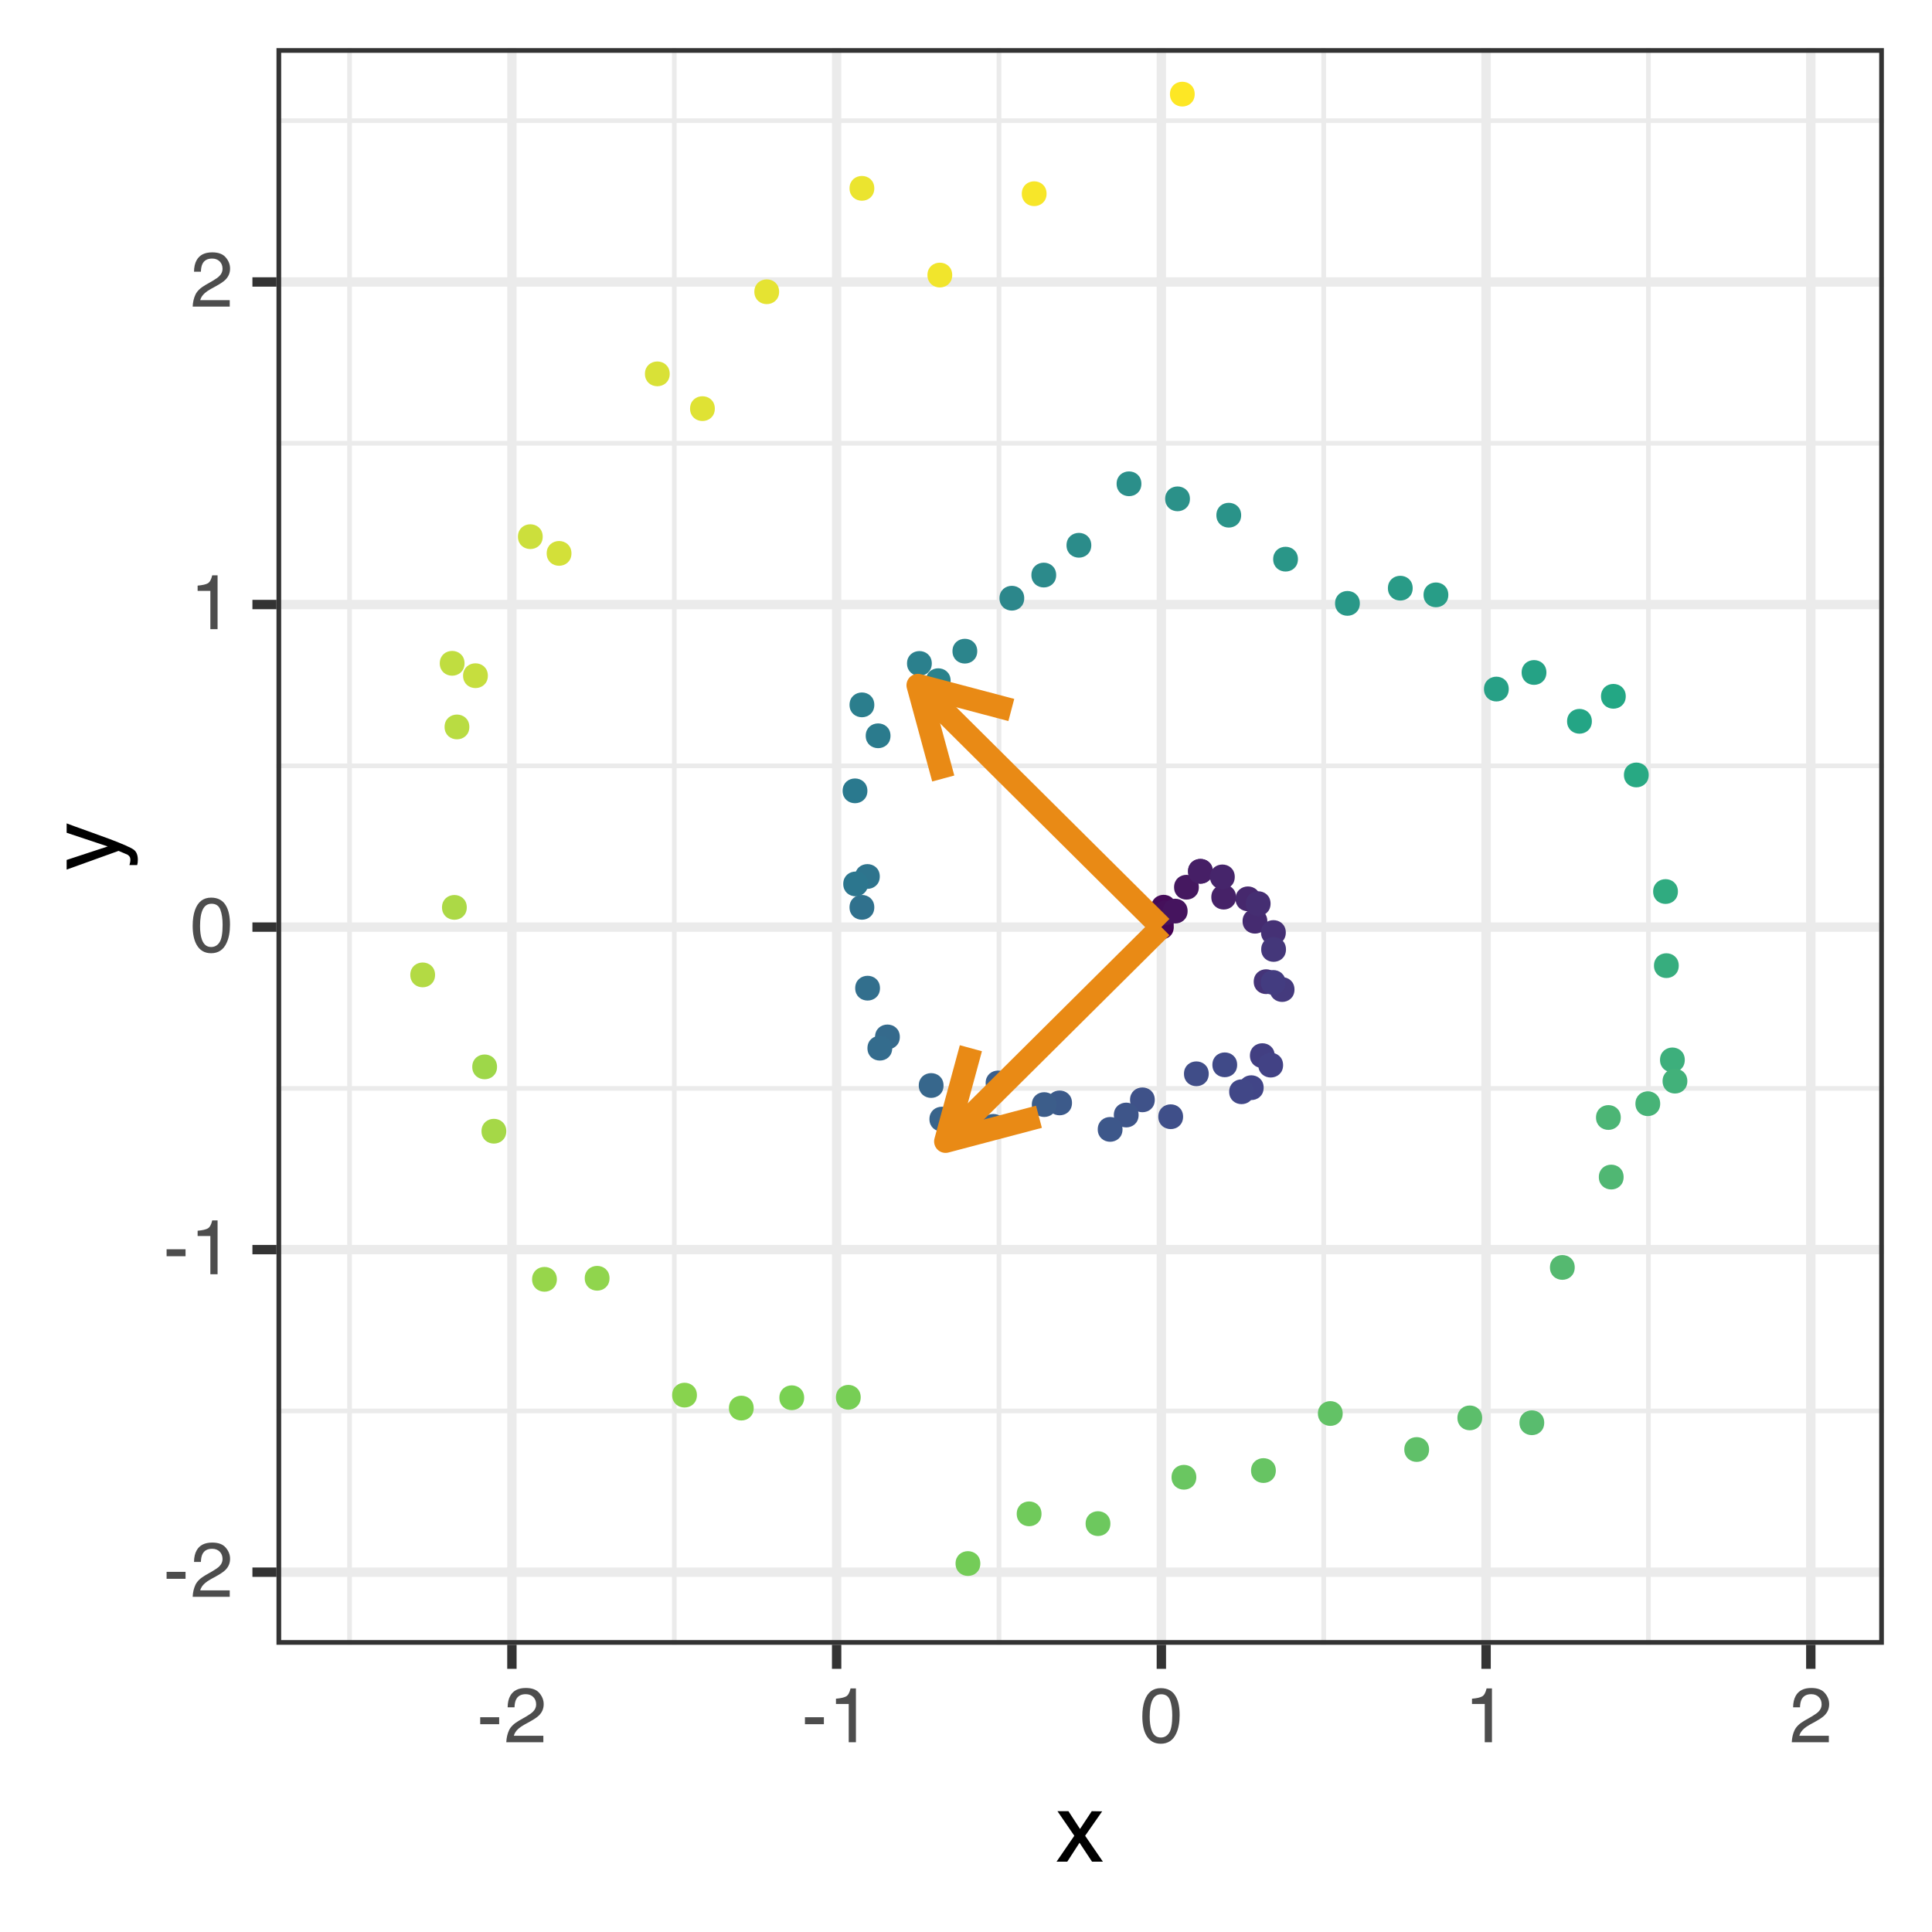 <?xml version="1.0" encoding="UTF-8"?>
<svg xmlns="http://www.w3.org/2000/svg" xmlns:xlink="http://www.w3.org/1999/xlink" width="360" height="360" viewBox="0 0 360 360">
<defs>
<g>
<g id="glyph-0-0">
<path d="M 0.469 0 L 0.469 -10.328 L 8.672 -10.328 L 8.672 0 Z M 7.375 -1.297 L 7.375 -9.047 L 1.766 -9.047 L 1.766 -1.297 Z M 7.375 -1.297 "/>
</g>
<g id="glyph-0-1">
<path d="M 0.594 -4.656 L 4.125 -4.656 L 4.125 -3.359 L 0.594 -3.359 Z M 0.594 -4.656 "/>
</g>
<g id="glyph-0-2">
<path d="M 0.453 0 C 0.492 -0.863 0.672 -1.617 0.984 -2.266 C 1.297 -2.91 1.906 -3.492 2.812 -4.016 L 4.172 -4.797 C 4.773 -5.148 5.195 -5.453 5.438 -5.703 C 5.82 -6.086 6.016 -6.531 6.016 -7.031 C 6.016 -7.613 5.836 -8.078 5.484 -8.422 C 5.129 -8.773 4.66 -8.953 4.078 -8.953 C 3.211 -8.953 2.613 -8.625 2.281 -7.969 C 2.102 -7.613 2.004 -7.125 1.984 -6.5 L 0.703 -6.5 C 0.711 -7.375 0.875 -8.086 1.188 -8.641 C 1.727 -9.617 2.695 -10.109 4.094 -10.109 C 5.238 -10.109 6.078 -9.797 6.609 -9.172 C 7.148 -8.547 7.422 -7.852 7.422 -7.094 C 7.422 -6.281 7.133 -5.586 6.562 -5.016 C 6.238 -4.68 5.648 -4.281 4.797 -3.812 L 3.828 -3.281 C 3.367 -3.02 3.008 -2.773 2.75 -2.547 C 2.281 -2.141 1.984 -1.691 1.859 -1.203 L 7.359 -1.203 L 7.359 0 Z M 0.453 0 "/>
</g>
<g id="glyph-0-3">
<path d="M 1.375 -7.125 L 1.375 -8.109 C 2.289 -8.191 2.926 -8.336 3.281 -8.547 C 3.645 -8.754 3.914 -9.25 4.094 -10.031 L 5.094 -10.031 L 5.094 0 L 3.75 0 L 3.75 -7.125 Z M 1.375 -7.125 "/>
</g>
<g id="glyph-0-4">
<path d="M 3.891 -10.078 C 5.203 -10.078 6.145 -9.539 6.719 -8.469 C 7.176 -7.633 7.406 -6.492 7.406 -5.047 C 7.406 -3.68 7.195 -2.551 6.781 -1.656 C 6.195 -0.363 5.234 0.281 3.891 0.281 C 2.68 0.281 1.781 -0.242 1.188 -1.297 C 0.695 -2.172 0.453 -3.348 0.453 -4.828 C 0.453 -5.973 0.598 -6.957 0.891 -7.781 C 1.441 -9.312 2.441 -10.078 3.891 -10.078 Z M 3.891 -0.875 C 4.547 -0.875 5.066 -1.164 5.453 -1.75 C 5.836 -2.332 6.031 -3.414 6.031 -5 C 6.031 -6.145 5.891 -7.086 5.609 -7.828 C 5.328 -8.566 4.781 -8.938 3.969 -8.938 C 3.227 -8.938 2.688 -8.582 2.344 -7.875 C 2 -7.176 1.828 -6.145 1.828 -4.781 C 1.828 -3.758 1.938 -2.938 2.156 -2.312 C 2.488 -1.352 3.066 -0.875 3.891 -0.875 Z M 3.891 -0.875 "/>
</g>
<g id="glyph-1-0">
<path d="M 0.578 0 L 0.578 -12.906 L 10.828 -12.906 L 10.828 0 Z M 9.219 -1.625 L 9.219 -11.297 L 2.203 -11.297 L 2.203 -1.625 Z M 9.219 -1.625 "/>
</g>
<g id="glyph-1-1">
<path d="M 0.266 -9.406 L 2.312 -9.406 L 4.469 -6.094 L 6.656 -9.406 L 8.594 -9.375 L 5.422 -4.828 L 8.734 0 L 6.703 0 L 4.375 -3.531 L 2.094 0 L 0.094 0 L 3.406 -4.828 Z M 0.266 -9.406 "/>
</g>
<g id="glyph-2-0">
<path d="M 0 -0.578 L -12.906 -0.578 L -12.906 -10.828 L 0 -10.828 Z M -1.625 -9.219 L -11.297 -9.219 L -11.297 -2.203 L -1.625 -2.203 Z M -1.625 -9.219 "/>
</g>
<g id="glyph-2-1">
<path d="M -9.406 -7.047 L -9.406 -8.797 C -8.812 -8.566 -7.438 -8.066 -5.281 -7.297 C -3.664 -6.723 -2.348 -6.242 -1.328 -5.859 C 1.078 -4.941 2.539 -4.297 3.062 -3.922 C 3.594 -3.547 3.859 -2.906 3.859 -2 C 3.859 -1.77 3.848 -1.594 3.828 -1.469 C 3.816 -1.352 3.785 -1.207 3.734 -1.031 L 2.297 -1.031 C 2.367 -1.312 2.414 -1.508 2.438 -1.625 C 2.457 -1.75 2.469 -1.859 2.469 -1.953 C 2.469 -2.254 2.414 -2.473 2.312 -2.609 C 2.219 -2.742 2.098 -2.859 1.953 -2.953 C 1.91 -2.984 1.672 -3.086 1.234 -3.266 C 0.805 -3.453 0.484 -3.586 0.266 -3.672 L -9.406 -0.188 L -9.406 -1.984 L -1.75 -4.5 Z M -9.641 -4.484 Z M -9.641 -4.484 "/>
</g>
</g>
<clipPath id="clip-0">
<path clip-rule="nonzero" d="M 51.52 8.965 L 351.035 8.965 L 351.035 306.48 L 51.52 306.48 Z M 51.52 8.965 "/>
</clipPath>
<clipPath id="clip-1">
<path clip-rule="nonzero" d="M 51.52 262 L 351.035 262 L 351.035 264 L 51.52 264 Z M 51.52 262 "/>
</clipPath>
<clipPath id="clip-2">
<path clip-rule="nonzero" d="M 51.52 202 L 351.035 202 L 351.035 204 L 51.52 204 Z M 51.52 202 "/>
</clipPath>
<clipPath id="clip-3">
<path clip-rule="nonzero" d="M 51.52 142 L 351.035 142 L 351.035 144 L 51.52 144 Z M 51.52 142 "/>
</clipPath>
<clipPath id="clip-4">
<path clip-rule="nonzero" d="M 51.52 82 L 351.035 82 L 351.035 84 L 51.52 84 Z M 51.52 82 "/>
</clipPath>
<clipPath id="clip-5">
<path clip-rule="nonzero" d="M 51.52 22 L 351.035 22 L 351.035 23 L 51.52 23 Z M 51.52 22 "/>
</clipPath>
<clipPath id="clip-6">
<path clip-rule="nonzero" d="M 64 8.965 L 66 8.965 L 66 306.48 L 64 306.48 Z M 64 8.965 "/>
</clipPath>
<clipPath id="clip-7">
<path clip-rule="nonzero" d="M 125 8.965 L 127 8.965 L 127 306.48 L 125 306.48 Z M 125 8.965 "/>
</clipPath>
<clipPath id="clip-8">
<path clip-rule="nonzero" d="M 185 8.965 L 187 8.965 L 187 306.48 L 185 306.48 Z M 185 8.965 "/>
</clipPath>
<clipPath id="clip-9">
<path clip-rule="nonzero" d="M 246 8.965 L 248 8.965 L 248 306.48 L 246 306.48 Z M 246 8.965 "/>
</clipPath>
<clipPath id="clip-10">
<path clip-rule="nonzero" d="M 306 8.965 L 308 8.965 L 308 306.48 L 306 306.48 Z M 306 8.965 "/>
</clipPath>
<clipPath id="clip-11">
<path clip-rule="nonzero" d="M 51.52 292 L 351.035 292 L 351.035 294 L 51.52 294 Z M 51.52 292 "/>
</clipPath>
<clipPath id="clip-12">
<path clip-rule="nonzero" d="M 51.52 231 L 351.035 231 L 351.035 234 L 51.52 234 Z M 51.52 231 "/>
</clipPath>
<clipPath id="clip-13">
<path clip-rule="nonzero" d="M 51.52 171 L 351.035 171 L 351.035 174 L 51.52 174 Z M 51.52 171 "/>
</clipPath>
<clipPath id="clip-14">
<path clip-rule="nonzero" d="M 51.52 111 L 351.035 111 L 351.035 114 L 51.52 114 Z M 51.52 111 "/>
</clipPath>
<clipPath id="clip-15">
<path clip-rule="nonzero" d="M 51.52 51 L 351.035 51 L 351.035 54 L 51.52 54 Z M 51.52 51 "/>
</clipPath>
<clipPath id="clip-16">
<path clip-rule="nonzero" d="M 94 8.965 L 97 8.965 L 97 306.48 L 94 306.48 Z M 94 8.965 "/>
</clipPath>
<clipPath id="clip-17">
<path clip-rule="nonzero" d="M 155 8.965 L 157 8.965 L 157 306.48 L 155 306.48 Z M 155 8.965 "/>
</clipPath>
<clipPath id="clip-18">
<path clip-rule="nonzero" d="M 215 8.965 L 218 8.965 L 218 306.48 L 215 306.48 Z M 215 8.965 "/>
</clipPath>
<clipPath id="clip-19">
<path clip-rule="nonzero" d="M 276 8.965 L 278 8.965 L 278 306.48 L 276 306.48 Z M 276 8.965 "/>
</clipPath>
<clipPath id="clip-20">
<path clip-rule="nonzero" d="M 336 8.965 L 339 8.965 L 339 306.48 L 336 306.48 Z M 336 8.965 "/>
</clipPath>
<clipPath id="clip-21">
<path clip-rule="nonzero" d="M 51.52 8.965 L 351.035 8.965 L 351.035 306.48 L 51.52 306.48 Z M 51.52 8.965 "/>
</clipPath>
</defs>
<rect x="-36" y="-36" width="432" height="432" fill="rgb(100%, 100%, 100%)" fill-opacity="1"/>
<rect x="-36" y="-36" width="432" height="432" fill="rgb(100%, 100%, 100%)" fill-opacity="1"/>
<path fill="none" stroke-width="1.746" stroke-linecap="round" stroke-linejoin="round" stroke="rgb(100%, 100%, 100%)" stroke-opacity="1" stroke-miterlimit="10" d="M 0 360 L 360 360 L 360 0 L 0 0 Z M 0 360 "/>
<g clip-path="url(#clip-0)">
<path fill-rule="nonzero" fill="rgb(100%, 100%, 100%)" fill-opacity="1" d="M 51.52 306.48 L 351.035 306.48 L 351.035 8.965 L 51.52 8.965 Z M 51.52 306.48 "/>
</g>
<g clip-path="url(#clip-1)">
<path fill="none" stroke-width="0.873" stroke-linecap="butt" stroke-linejoin="round" stroke="rgb(92.157%, 92.157%, 92.157%)" stroke-opacity="1" stroke-miterlimit="10" d="M 51.52 262.906 L 351.035 262.906 "/>
</g>
<g clip-path="url(#clip-2)">
<path fill="none" stroke-width="0.873" stroke-linecap="butt" stroke-linejoin="round" stroke="rgb(92.157%, 92.157%, 92.157%)" stroke-opacity="1" stroke-miterlimit="10" d="M 51.52 202.801 L 351.035 202.801 "/>
</g>
<g clip-path="url(#clip-3)">
<path fill="none" stroke-width="0.873" stroke-linecap="butt" stroke-linejoin="round" stroke="rgb(92.157%, 92.157%, 92.157%)" stroke-opacity="1" stroke-miterlimit="10" d="M 51.52 142.699 L 351.035 142.699 "/>
</g>
<g clip-path="url(#clip-4)">
<path fill="none" stroke-width="0.873" stroke-linecap="butt" stroke-linejoin="round" stroke="rgb(92.157%, 92.157%, 92.157%)" stroke-opacity="1" stroke-miterlimit="10" d="M 51.52 82.594 L 351.035 82.594 "/>
</g>
<g clip-path="url(#clip-5)">
<path fill="none" stroke-width="0.873" stroke-linecap="butt" stroke-linejoin="round" stroke="rgb(92.157%, 92.157%, 92.157%)" stroke-opacity="1" stroke-miterlimit="10" d="M 51.52 22.488 L 351.035 22.488 "/>
</g>
<g clip-path="url(#clip-6)">
<path fill="none" stroke-width="0.873" stroke-linecap="butt" stroke-linejoin="round" stroke="rgb(92.157%, 92.157%, 92.157%)" stroke-opacity="1" stroke-miterlimit="10" d="M 65.133 306.48 L 65.133 8.965 "/>
</g>
<g clip-path="url(#clip-7)">
<path fill="none" stroke-width="0.873" stroke-linecap="butt" stroke-linejoin="round" stroke="rgb(92.157%, 92.157%, 92.157%)" stroke-opacity="1" stroke-miterlimit="10" d="M 125.641 306.48 L 125.641 8.965 "/>
</g>
<g clip-path="url(#clip-8)">
<path fill="none" stroke-width="0.873" stroke-linecap="butt" stroke-linejoin="round" stroke="rgb(92.157%, 92.157%, 92.157%)" stroke-opacity="1" stroke-miterlimit="10" d="M 186.148 306.48 L 186.148 8.965 "/>
</g>
<g clip-path="url(#clip-9)">
<path fill="none" stroke-width="0.873" stroke-linecap="butt" stroke-linejoin="round" stroke="rgb(92.157%, 92.157%, 92.157%)" stroke-opacity="1" stroke-miterlimit="10" d="M 246.656 306.48 L 246.656 8.965 "/>
</g>
<g clip-path="url(#clip-10)">
<path fill="none" stroke-width="0.873" stroke-linecap="butt" stroke-linejoin="round" stroke="rgb(92.157%, 92.157%, 92.157%)" stroke-opacity="1" stroke-miterlimit="10" d="M 307.164 306.48 L 307.164 8.965 "/>
</g>
<g clip-path="url(#clip-11)">
<path fill="none" stroke-width="1.746" stroke-linecap="butt" stroke-linejoin="round" stroke="rgb(92.157%, 92.157%, 92.157%)" stroke-opacity="1" stroke-miterlimit="10" d="M 51.52 292.957 L 351.035 292.957 "/>
</g>
<g clip-path="url(#clip-12)">
<path fill="none" stroke-width="1.746" stroke-linecap="butt" stroke-linejoin="round" stroke="rgb(92.157%, 92.157%, 92.157%)" stroke-opacity="1" stroke-miterlimit="10" d="M 51.52 232.852 L 351.035 232.852 "/>
</g>
<g clip-path="url(#clip-13)">
<path fill="none" stroke-width="1.746" stroke-linecap="butt" stroke-linejoin="round" stroke="rgb(92.157%, 92.157%, 92.157%)" stroke-opacity="1" stroke-miterlimit="10" d="M 51.52 172.75 L 351.035 172.75 "/>
</g>
<g clip-path="url(#clip-14)">
<path fill="none" stroke-width="1.746" stroke-linecap="butt" stroke-linejoin="round" stroke="rgb(92.157%, 92.157%, 92.157%)" stroke-opacity="1" stroke-miterlimit="10" d="M 51.52 112.645 L 351.035 112.645 "/>
</g>
<g clip-path="url(#clip-15)">
<path fill="none" stroke-width="1.746" stroke-linecap="butt" stroke-linejoin="round" stroke="rgb(92.157%, 92.157%, 92.157%)" stroke-opacity="1" stroke-miterlimit="10" d="M 51.52 52.543 L 351.035 52.543 "/>
</g>
<g clip-path="url(#clip-16)">
<path fill="none" stroke-width="1.746" stroke-linecap="butt" stroke-linejoin="round" stroke="rgb(92.157%, 92.157%, 92.157%)" stroke-opacity="1" stroke-miterlimit="10" d="M 95.387 306.48 L 95.387 8.965 "/>
</g>
<g clip-path="url(#clip-17)">
<path fill="none" stroke-width="1.746" stroke-linecap="butt" stroke-linejoin="round" stroke="rgb(92.157%, 92.157%, 92.157%)" stroke-opacity="1" stroke-miterlimit="10" d="M 155.895 306.48 L 155.895 8.965 "/>
</g>
<g clip-path="url(#clip-18)">
<path fill="none" stroke-width="1.746" stroke-linecap="butt" stroke-linejoin="round" stroke="rgb(92.157%, 92.157%, 92.157%)" stroke-opacity="1" stroke-miterlimit="10" d="M 216.402 306.48 L 216.402 8.965 "/>
</g>
<g clip-path="url(#clip-19)">
<path fill="none" stroke-width="1.746" stroke-linecap="butt" stroke-linejoin="round" stroke="rgb(92.157%, 92.157%, 92.157%)" stroke-opacity="1" stroke-miterlimit="10" d="M 276.91 306.48 L 276.91 8.965 "/>
</g>
<g clip-path="url(#clip-20)">
<path fill="none" stroke-width="1.746" stroke-linecap="butt" stroke-linejoin="round" stroke="rgb(92.157%, 92.157%, 92.157%)" stroke-opacity="1" stroke-miterlimit="10" d="M 337.418 306.48 L 337.418 8.965 "/>
</g>
<path fill-rule="nonzero" fill="rgb(26.667%, 0.392%, 32.941%)" fill-opacity="1" stroke-width="0.709" stroke-linecap="round" stroke-linejoin="round" stroke="rgb(26.667%, 0.392%, 32.941%)" stroke-opacity="1" stroke-miterlimit="10" d="M 218.359 172.75 C 218.359 175.355 214.449 175.355 214.449 172.75 C 214.449 170.145 218.359 170.145 218.359 172.75 "/>
<path fill-rule="nonzero" fill="rgb(26.667%, 2.353%, 33.725%)" fill-opacity="1" stroke-width="0.709" stroke-linecap="round" stroke-linejoin="round" stroke="rgb(26.667%, 2.353%, 33.725%)" stroke-opacity="1" stroke-miterlimit="10" d="M 218.355 171.785 C 218.355 174.391 214.445 174.391 214.445 171.785 C 214.445 169.18 218.355 169.18 218.355 171.785 "/>
<path fill-rule="nonzero" fill="rgb(27.059%, 4.314%, 34.902%)" fill-opacity="1" stroke-width="0.709" stroke-linecap="round" stroke-linejoin="round" stroke="rgb(27.059%, 4.314%, 34.902%)" stroke-opacity="1" stroke-miterlimit="10" d="M 218.777 169.043 C 218.777 171.652 214.867 171.652 214.867 169.043 C 214.867 166.438 218.777 166.438 218.777 169.043 "/>
<path fill-rule="nonzero" fill="rgb(27.059%, 6.275%, 35.686%)" fill-opacity="1" stroke-width="0.709" stroke-linecap="round" stroke-linejoin="round" stroke="rgb(27.059%, 6.275%, 35.686%)" stroke-opacity="1" stroke-miterlimit="10" d="M 219.176 170.066 C 219.176 172.676 215.266 172.676 215.266 170.066 C 215.266 167.461 219.176 167.461 219.176 170.066 "/>
<path fill-rule="nonzero" fill="rgb(27.059%, 7.843%, 36.863%)" fill-opacity="1" stroke-width="0.709" stroke-linecap="round" stroke-linejoin="round" stroke="rgb(27.059%, 7.843%, 36.863%)" stroke-opacity="1" stroke-miterlimit="10" d="M 220.941 169.77 C 220.941 172.375 217.031 172.375 217.031 169.77 C 217.031 167.164 220.941 167.164 220.941 169.77 "/>
<path fill-rule="nonzero" fill="rgb(27.059%, 9.412%, 37.647%)" fill-opacity="1" stroke-width="0.709" stroke-linecap="round" stroke-linejoin="round" stroke="rgb(27.059%, 9.412%, 37.647%)" stroke-opacity="1" stroke-miterlimit="10" d="M 223.035 165.32 C 223.035 167.926 219.125 167.926 219.125 165.32 C 219.125 162.715 223.035 162.715 223.035 165.32 "/>
<path fill-rule="nonzero" fill="rgb(27.451%, 10.98%, 38.824%)" fill-opacity="1" stroke-width="0.709" stroke-linecap="round" stroke-linejoin="round" stroke="rgb(27.451%, 10.98%, 38.824%)" stroke-opacity="1" stroke-miterlimit="10" d="M 225.633 162.352 C 225.633 164.957 221.723 164.957 221.723 162.352 C 221.723 159.746 225.633 159.746 225.633 162.352 "/>
<path fill-rule="nonzero" fill="rgb(27.451%, 12.157%, 40%)" fill-opacity="1" stroke-width="0.709" stroke-linecap="round" stroke-linejoin="round" stroke="rgb(27.451%, 12.157%, 40%)" stroke-opacity="1" stroke-miterlimit="10" d="M 225.645 162.359 C 225.645 164.965 221.734 164.965 221.734 162.359 C 221.734 159.754 225.645 159.754 225.645 162.359 "/>
<path fill-rule="nonzero" fill="rgb(27.451%, 13.333%, 40.784%)" fill-opacity="1" stroke-width="0.709" stroke-linecap="round" stroke-linejoin="round" stroke="rgb(27.451%, 13.333%, 40.784%)" stroke-opacity="1" stroke-miterlimit="10" d="M 229.973 167.168 C 229.973 169.773 226.062 169.773 226.062 167.168 C 226.062 164.559 229.973 164.559 229.973 167.168 "/>
<path fill-rule="nonzero" fill="rgb(27.451%, 14.51%, 41.961%)" fill-opacity="1" stroke-width="0.709" stroke-linecap="round" stroke-linejoin="round" stroke="rgb(27.451%, 14.51%, 41.961%)" stroke-opacity="1" stroke-miterlimit="10" d="M 229.727 163.398 C 229.727 166.004 225.82 166.004 225.82 163.398 C 225.82 160.793 229.727 160.793 229.727 163.398 "/>
<path fill-rule="nonzero" fill="rgb(27.451%, 15.686%, 42.745%)" fill-opacity="1" stroke-width="0.709" stroke-linecap="round" stroke-linejoin="round" stroke="rgb(27.451%, 15.686%, 42.745%)" stroke-opacity="1" stroke-miterlimit="10" d="M 234.488 167.488 C 234.488 170.094 230.578 170.094 230.578 167.488 C 230.578 164.879 234.488 164.879 234.488 167.488 "/>
<path fill-rule="nonzero" fill="rgb(27.059%, 16.863%, 43.922%)" fill-opacity="1" stroke-width="0.709" stroke-linecap="round" stroke-linejoin="round" stroke="rgb(27.059%, 16.863%, 43.922%)" stroke-opacity="1" stroke-miterlimit="10" d="M 235.797 171.652 C 235.797 174.262 231.887 174.262 231.887 171.652 C 231.887 169.047 235.797 169.047 235.797 171.652 "/>
<path fill-rule="nonzero" fill="rgb(27.059%, 18.039%, 44.706%)" fill-opacity="1" stroke-width="0.709" stroke-linecap="round" stroke-linejoin="round" stroke="rgb(27.059%, 18.039%, 44.706%)" stroke-opacity="1" stroke-miterlimit="10" d="M 236.398 168.383 C 236.398 170.988 232.488 170.988 232.488 168.383 C 232.488 165.773 236.398 165.773 236.398 168.383 "/>
<path fill-rule="nonzero" fill="rgb(27.059%, 19.216%, 45.882%)" fill-opacity="1" stroke-width="0.709" stroke-linecap="round" stroke-linejoin="round" stroke="rgb(27.059%, 19.216%, 45.882%)" stroke-opacity="1" stroke-miterlimit="10" d="M 239.238 173.766 C 239.238 176.371 235.328 176.371 235.328 173.766 C 235.328 171.16 239.238 171.16 239.238 173.766 "/>
<path fill-rule="nonzero" fill="rgb(27.059%, 20.392%, 47.059%)" fill-opacity="1" stroke-width="0.709" stroke-linecap="round" stroke-linejoin="round" stroke="rgb(27.059%, 20.392%, 47.059%)" stroke-opacity="1" stroke-miterlimit="10" d="M 237.871 182.922 C 237.871 185.527 233.965 185.527 233.965 182.922 C 233.965 180.312 237.871 180.312 237.871 182.922 "/>
<path fill-rule="nonzero" fill="rgb(26.667%, 21.569%, 47.843%)" fill-opacity="1" stroke-width="0.709" stroke-linecap="round" stroke-linejoin="round" stroke="rgb(26.667%, 21.569%, 47.843%)" stroke-opacity="1" stroke-miterlimit="10" d="M 239.27 176.914 C 239.27 179.52 235.359 179.52 235.359 176.914 C 235.359 174.309 239.27 174.309 239.27 176.914 "/>
<path fill-rule="nonzero" fill="rgb(26.667%, 22.745%, 49.02%)" fill-opacity="1" stroke-width="0.709" stroke-linecap="round" stroke-linejoin="round" stroke="rgb(26.667%, 22.745%, 49.02%)" stroke-opacity="1" stroke-miterlimit="10" d="M 240.855 184.387 C 240.855 186.992 236.949 186.992 236.949 184.387 C 236.949 181.781 240.855 181.781 240.855 184.387 "/>
<path fill-rule="nonzero" fill="rgb(26.275%, 23.529%, 50.196%)" fill-opacity="1" stroke-width="0.709" stroke-linecap="round" stroke-linejoin="round" stroke="rgb(26.275%, 23.529%, 50.196%)" stroke-opacity="1" stroke-miterlimit="10" d="M 239.191 183.062 C 239.191 185.668 235.281 185.668 235.281 183.062 C 235.281 180.457 239.191 180.457 239.191 183.062 "/>
<path fill-rule="nonzero" fill="rgb(25.882%, 24.706%, 50.98%)" fill-opacity="1" stroke-width="0.709" stroke-linecap="round" stroke-linejoin="round" stroke="rgb(25.882%, 24.706%, 50.98%)" stroke-opacity="1" stroke-miterlimit="10" d="M 237.168 196.703 C 237.168 199.309 233.258 199.309 233.258 196.703 C 233.258 194.098 237.168 194.098 237.168 196.703 "/>
<path fill-rule="nonzero" fill="rgb(25.882%, 25.882%, 52.157%)" fill-opacity="1" stroke-width="0.709" stroke-linecap="round" stroke-linejoin="round" stroke="rgb(25.882%, 25.882%, 52.157%)" stroke-opacity="1" stroke-miterlimit="10" d="M 238.734 198.473 C 238.734 201.078 234.824 201.078 234.824 198.473 C 234.824 195.863 238.734 195.863 238.734 198.473 "/>
<path fill-rule="nonzero" fill="rgb(25.49%, 27.059%, 52.941%)" fill-opacity="1" stroke-width="0.709" stroke-linecap="round" stroke-linejoin="round" stroke="rgb(25.49%, 27.059%, 52.941%)" stroke-opacity="1" stroke-miterlimit="10" d="M 235.109 202.676 C 235.109 205.281 231.203 205.281 231.203 202.676 C 231.203 200.066 235.109 200.066 235.109 202.676 "/>
<path fill-rule="nonzero" fill="rgb(25.49%, 27.843%, 52.941%)" fill-opacity="1" stroke-width="0.709" stroke-linecap="round" stroke-linejoin="round" stroke="rgb(25.49%, 27.843%, 52.941%)" stroke-opacity="1" stroke-miterlimit="10" d="M 233.297 203.434 C 233.297 206.039 229.391 206.039 229.391 203.434 C 229.391 200.828 233.297 200.828 233.297 203.434 "/>
<path fill-rule="nonzero" fill="rgb(25.098%, 29.02%, 53.333%)" fill-opacity="1" stroke-width="0.709" stroke-linecap="round" stroke-linejoin="round" stroke="rgb(25.098%, 29.02%, 53.333%)" stroke-opacity="1" stroke-miterlimit="10" d="M 230.172 198.414 C 230.172 201.02 226.262 201.02 226.262 198.414 C 226.262 195.809 230.172 195.809 230.172 198.414 "/>
<path fill-rule="nonzero" fill="rgb(25.098%, 30.196%, 53.333%)" fill-opacity="1" stroke-width="0.709" stroke-linecap="round" stroke-linejoin="round" stroke="rgb(25.098%, 30.196%, 53.333%)" stroke-opacity="1" stroke-miterlimit="10" d="M 224.879 200.086 C 224.879 202.691 220.969 202.691 220.969 200.086 C 220.969 197.48 224.879 197.48 224.879 200.086 "/>
<path fill-rule="nonzero" fill="rgb(24.706%, 30.98%, 53.725%)" fill-opacity="1" stroke-width="0.709" stroke-linecap="round" stroke-linejoin="round" stroke="rgb(24.706%, 30.98%, 53.725%)" stroke-opacity="1" stroke-miterlimit="10" d="M 220.098 208.086 C 220.098 210.691 216.188 210.691 216.188 208.086 C 216.188 205.48 220.098 205.48 220.098 208.086 "/>
<path fill-rule="nonzero" fill="rgb(24.706%, 32.157%, 53.725%)" fill-opacity="1" stroke-width="0.709" stroke-linecap="round" stroke-linejoin="round" stroke="rgb(24.706%, 32.157%, 53.725%)" stroke-opacity="1" stroke-miterlimit="10" d="M 214.824 204.941 C 214.824 207.547 210.918 207.547 210.918 204.941 C 210.918 202.336 214.824 202.336 214.824 204.941 "/>
<path fill-rule="nonzero" fill="rgb(24.314%, 33.333%, 53.725%)" fill-opacity="1" stroke-width="0.709" stroke-linecap="round" stroke-linejoin="round" stroke="rgb(24.314%, 33.333%, 53.725%)" stroke-opacity="1" stroke-miterlimit="10" d="M 211.809 207.77 C 211.809 210.375 207.898 210.375 207.898 207.77 C 207.898 205.16 211.809 205.16 211.809 207.77 "/>
<path fill-rule="nonzero" fill="rgb(23.922%, 34.118%, 54.118%)" fill-opacity="1" stroke-width="0.709" stroke-linecap="round" stroke-linejoin="round" stroke="rgb(23.922%, 34.118%, 54.118%)" stroke-opacity="1" stroke-miterlimit="10" d="M 208.812 210.445 C 208.812 213.051 204.902 213.051 204.902 210.445 C 204.902 207.84 208.812 207.84 208.812 210.445 "/>
<path fill-rule="nonzero" fill="rgb(23.529%, 35.294%, 54.118%)" fill-opacity="1" stroke-width="0.709" stroke-linecap="round" stroke-linejoin="round" stroke="rgb(23.529%, 35.294%, 54.118%)" stroke-opacity="1" stroke-miterlimit="10" d="M 199.398 205.512 C 199.398 208.121 195.488 208.121 195.488 205.512 C 195.488 202.906 199.398 202.906 199.398 205.512 "/>
<path fill-rule="nonzero" fill="rgb(23.529%, 36.471%, 54.118%)" fill-opacity="1" stroke-width="0.709" stroke-linecap="round" stroke-linejoin="round" stroke="rgb(23.529%, 36.471%, 54.118%)" stroke-opacity="1" stroke-miterlimit="10" d="M 196.527 205.824 C 196.527 208.43 192.617 208.43 192.617 205.824 C 192.617 203.215 196.527 203.215 196.527 205.824 "/>
<path fill-rule="nonzero" fill="rgb(23.137%, 37.255%, 54.51%)" fill-opacity="1" stroke-width="0.709" stroke-linecap="round" stroke-linejoin="round" stroke="rgb(23.137%, 37.255%, 54.51%)" stroke-opacity="1" stroke-miterlimit="10" d="M 187.926 201.793 C 187.926 204.402 184.016 204.402 184.016 201.793 C 184.016 199.188 187.926 199.188 187.926 201.793 "/>
<path fill-rule="nonzero" fill="rgb(22.353%, 38.431%, 54.51%)" fill-opacity="1" stroke-width="0.709" stroke-linecap="round" stroke-linejoin="round" stroke="rgb(22.353%, 38.431%, 54.51%)" stroke-opacity="1" stroke-miterlimit="10" d="M 187.047 209.879 C 187.047 212.484 183.137 212.484 183.137 209.879 C 183.137 207.273 187.047 207.273 187.047 209.879 "/>
<path fill-rule="nonzero" fill="rgb(21.961%, 39.216%, 54.51%)" fill-opacity="1" stroke-width="0.709" stroke-linecap="round" stroke-linejoin="round" stroke="rgb(21.961%, 39.216%, 54.51%)" stroke-opacity="1" stroke-miterlimit="10" d="M 177.449 208.531 C 177.449 211.137 173.539 211.137 173.539 208.531 C 173.539 205.926 177.449 205.926 177.449 208.531 "/>
<path fill-rule="nonzero" fill="rgb(21.569%, 40.392%, 54.902%)" fill-opacity="1" stroke-width="0.709" stroke-linecap="round" stroke-linejoin="round" stroke="rgb(21.569%, 40.392%, 54.902%)" stroke-opacity="1" stroke-miterlimit="10" d="M 175.461 202.27 C 175.461 204.875 171.551 204.875 171.551 202.27 C 171.551 199.664 175.461 199.664 175.461 202.27 "/>
<path fill-rule="nonzero" fill="rgb(20.784%, 41.569%, 54.902%)" fill-opacity="1" stroke-width="0.709" stroke-linecap="round" stroke-linejoin="round" stroke="rgb(20.784%, 41.569%, 54.902%)" stroke-opacity="1" stroke-miterlimit="10" d="M 167.316 193.219 C 167.316 195.824 163.406 195.824 163.406 193.219 C 163.406 190.609 167.316 190.609 167.316 193.219 "/>
<path fill-rule="nonzero" fill="rgb(20.392%, 42.353%, 55.294%)" fill-opacity="1" stroke-width="0.709" stroke-linecap="round" stroke-linejoin="round" stroke="rgb(20.392%, 42.353%, 55.294%)" stroke-opacity="1" stroke-miterlimit="10" d="M 165.898 195.316 C 165.898 197.922 161.988 197.922 161.988 195.316 C 161.988 192.707 165.898 192.707 165.898 195.316 "/>
<path fill-rule="nonzero" fill="rgb(19.608%, 43.529%, 55.294%)" fill-opacity="1" stroke-width="0.709" stroke-linecap="round" stroke-linejoin="round" stroke="rgb(19.608%, 43.529%, 55.294%)" stroke-opacity="1" stroke-miterlimit="10" d="M 163.617 184.133 C 163.617 186.738 159.707 186.738 159.707 184.133 C 159.707 181.523 163.617 181.523 163.617 184.133 "/>
<path fill-rule="nonzero" fill="rgb(18.824%, 44.314%, 55.294%)" fill-opacity="1" stroke-width="0.709" stroke-linecap="round" stroke-linejoin="round" stroke="rgb(18.824%, 44.314%, 55.294%)" stroke-opacity="1" stroke-miterlimit="10" d="M 162.559 169.07 C 162.559 171.676 158.648 171.676 158.648 169.07 C 158.648 166.461 162.559 166.461 162.559 169.07 "/>
<path fill-rule="nonzero" fill="rgb(18.039%, 45.49%, 55.294%)" fill-opacity="1" stroke-width="0.709" stroke-linecap="round" stroke-linejoin="round" stroke="rgb(18.039%, 45.49%, 55.294%)" stroke-opacity="1" stroke-miterlimit="10" d="M 163.582 163.32 C 163.582 165.926 159.676 165.926 159.676 163.32 C 159.676 160.715 163.582 160.715 163.582 163.32 "/>
<path fill-rule="nonzero" fill="rgb(17.255%, 46.275%, 55.686%)" fill-opacity="1" stroke-width="0.709" stroke-linecap="round" stroke-linejoin="round" stroke="rgb(17.255%, 46.275%, 55.686%)" stroke-opacity="1" stroke-miterlimit="10" d="M 161.391 164.707 C 161.391 167.312 157.48 167.312 157.48 164.707 C 157.48 162.102 161.391 162.102 161.391 164.707 "/>
<path fill-rule="nonzero" fill="rgb(16.471%, 47.451%, 55.686%)" fill-opacity="1" stroke-width="0.709" stroke-linecap="round" stroke-linejoin="round" stroke="rgb(16.471%, 47.451%, 55.686%)" stroke-opacity="1" stroke-miterlimit="10" d="M 161.273 147.363 C 161.273 149.969 157.363 149.969 157.363 147.363 C 157.363 144.758 161.273 144.758 161.273 147.363 "/>
<path fill-rule="nonzero" fill="rgb(16.863%, 48.235%, 55.294%)" fill-opacity="1" stroke-width="0.709" stroke-linecap="round" stroke-linejoin="round" stroke="rgb(16.863%, 48.235%, 55.294%)" stroke-opacity="1" stroke-miterlimit="10" d="M 165.578 137.105 C 165.578 139.711 161.668 139.711 161.668 137.105 C 161.668 134.5 165.578 134.5 165.578 137.105 "/>
<path fill-rule="nonzero" fill="rgb(16.863%, 49.412%, 55.294%)" fill-opacity="1" stroke-width="0.709" stroke-linecap="round" stroke-linejoin="round" stroke="rgb(16.863%, 49.412%, 55.294%)" stroke-opacity="1" stroke-miterlimit="10" d="M 162.562 131.344 C 162.562 133.949 158.652 133.949 158.652 131.344 C 158.652 128.734 162.562 128.734 162.562 131.344 "/>
<path fill-rule="nonzero" fill="rgb(16.863%, 50.196%, 55.294%)" fill-opacity="1" stroke-width="0.709" stroke-linecap="round" stroke-linejoin="round" stroke="rgb(16.863%, 50.196%, 55.294%)" stroke-opacity="1" stroke-miterlimit="10" d="M 173.273 123.625 C 173.273 126.23 169.363 126.23 169.363 123.625 C 169.363 121.02 173.273 121.02 173.273 123.625 "/>
<path fill-rule="nonzero" fill="rgb(16.863%, 50.98%, 54.902%)" fill-opacity="1" stroke-width="0.709" stroke-linecap="round" stroke-linejoin="round" stroke="rgb(16.863%, 50.98%, 54.902%)" stroke-opacity="1" stroke-miterlimit="10" d="M 176.781 126.836 C 176.781 129.441 172.871 129.441 172.871 126.836 C 172.871 124.23 176.781 124.23 176.781 126.836 "/>
<path fill-rule="nonzero" fill="rgb(17.255%, 52.157%, 54.902%)" fill-opacity="1" stroke-width="0.709" stroke-linecap="round" stroke-linejoin="round" stroke="rgb(17.255%, 52.157%, 54.902%)" stroke-opacity="1" stroke-miterlimit="10" d="M 181.742 121.336 C 181.742 123.941 177.832 123.941 177.832 121.336 C 177.832 118.73 181.742 118.73 181.742 121.336 "/>
<path fill-rule="nonzero" fill="rgb(17.255%, 52.941%, 54.51%)" fill-opacity="1" stroke-width="0.709" stroke-linecap="round" stroke-linejoin="round" stroke="rgb(17.255%, 52.941%, 54.51%)" stroke-opacity="1" stroke-miterlimit="10" d="M 190.496 111.469 C 190.496 114.074 186.59 114.074 186.59 111.469 C 186.59 108.859 190.496 108.859 190.496 111.469 "/>
<path fill-rule="nonzero" fill="rgb(17.255%, 54.118%, 54.51%)" fill-opacity="1" stroke-width="0.709" stroke-linecap="round" stroke-linejoin="round" stroke="rgb(17.255%, 54.118%, 54.51%)" stroke-opacity="1" stroke-miterlimit="10" d="M 196.449 107.156 C 196.449 109.762 192.539 109.762 192.539 107.156 C 192.539 104.547 196.449 104.547 196.449 107.156 "/>
<path fill-rule="nonzero" fill="rgb(16.863%, 54.902%, 54.118%)" fill-opacity="1" stroke-width="0.709" stroke-linecap="round" stroke-linejoin="round" stroke="rgb(16.863%, 54.902%, 54.118%)" stroke-opacity="1" stroke-miterlimit="10" d="M 202.992 101.605 C 202.992 104.211 199.082 104.211 199.082 101.605 C 199.082 98.996 202.992 98.996 202.992 101.605 "/>
<path fill-rule="nonzero" fill="rgb(16.863%, 56.078%, 54.118%)" fill-opacity="1" stroke-width="0.709" stroke-linecap="round" stroke-linejoin="round" stroke="rgb(16.863%, 56.078%, 54.118%)" stroke-opacity="1" stroke-miterlimit="10" d="M 212.328 90.148 C 212.328 92.754 208.418 92.754 208.418 90.148 C 208.418 87.543 212.328 87.543 212.328 90.148 "/>
<path fill-rule="nonzero" fill="rgb(16.863%, 56.863%, 53.725%)" fill-opacity="1" stroke-width="0.709" stroke-linecap="round" stroke-linejoin="round" stroke="rgb(16.863%, 56.863%, 53.725%)" stroke-opacity="1" stroke-miterlimit="10" d="M 221.371 92.953 C 221.371 95.559 217.461 95.559 217.461 92.953 C 217.461 90.348 221.371 90.348 221.371 92.953 "/>
<path fill-rule="nonzero" fill="rgb(16.471%, 57.647%, 53.725%)" fill-opacity="1" stroke-width="0.709" stroke-linecap="round" stroke-linejoin="round" stroke="rgb(16.471%, 57.647%, 53.725%)" stroke-opacity="1" stroke-miterlimit="10" d="M 230.918 96 C 230.918 98.605 227.008 98.605 227.008 96 C 227.008 93.395 230.918 93.395 230.918 96 "/>
<path fill-rule="nonzero" fill="rgb(16.471%, 58.824%, 53.333%)" fill-opacity="1" stroke-width="0.709" stroke-linecap="round" stroke-linejoin="round" stroke="rgb(16.471%, 58.824%, 53.333%)" stroke-opacity="1" stroke-miterlimit="10" d="M 241.5 104.191 C 241.5 106.797 237.59 106.797 237.59 104.191 C 237.59 101.586 241.5 101.586 241.5 104.191 "/>
<path fill-rule="nonzero" fill="rgb(16.078%, 59.608%, 53.333%)" fill-opacity="1" stroke-width="0.709" stroke-linecap="round" stroke-linejoin="round" stroke="rgb(16.078%, 59.608%, 53.333%)" stroke-opacity="1" stroke-miterlimit="10" d="M 253.031 112.43 C 253.031 115.039 249.121 115.039 249.121 112.43 C 249.121 109.824 253.031 109.824 253.031 112.43 "/>
<path fill-rule="nonzero" fill="rgb(16.078%, 60.784%, 52.941%)" fill-opacity="1" stroke-width="0.709" stroke-linecap="round" stroke-linejoin="round" stroke="rgb(16.078%, 60.784%, 52.941%)" stroke-opacity="1" stroke-miterlimit="10" d="M 262.879 109.598 C 262.879 112.207 258.969 112.207 258.969 109.598 C 258.969 106.992 262.879 106.992 262.879 109.598 "/>
<path fill-rule="nonzero" fill="rgb(15.686%, 61.569%, 52.941%)" fill-opacity="1" stroke-width="0.709" stroke-linecap="round" stroke-linejoin="round" stroke="rgb(15.686%, 61.569%, 52.941%)" stroke-opacity="1" stroke-miterlimit="10" d="M 269.52 110.844 C 269.52 113.449 265.609 113.449 265.609 110.844 C 265.609 108.238 269.52 108.238 269.52 110.844 "/>
<path fill-rule="nonzero" fill="rgb(15.294%, 62.745%, 52.549%)" fill-opacity="1" stroke-width="0.709" stroke-linecap="round" stroke-linejoin="round" stroke="rgb(15.294%, 62.745%, 52.549%)" stroke-opacity="1" stroke-miterlimit="10" d="M 280.781 128.398 C 280.781 131.004 276.871 131.004 276.871 128.398 C 276.871 125.789 280.781 125.789 280.781 128.398 "/>
<path fill-rule="nonzero" fill="rgb(14.51%, 63.529%, 52.157%)" fill-opacity="1" stroke-width="0.709" stroke-linecap="round" stroke-linejoin="round" stroke="rgb(14.51%, 63.529%, 52.157%)" stroke-opacity="1" stroke-miterlimit="10" d="M 287.797 125.305 C 287.797 127.914 283.887 127.914 283.887 125.305 C 283.887 122.699 287.797 122.699 287.797 125.305 "/>
<path fill-rule="nonzero" fill="rgb(14.118%, 64.706%, 52.157%)" fill-opacity="1" stroke-width="0.709" stroke-linecap="round" stroke-linejoin="round" stroke="rgb(14.118%, 64.706%, 52.157%)" stroke-opacity="1" stroke-miterlimit="10" d="M 296.266 134.406 C 296.266 137.012 292.355 137.012 292.355 134.406 C 292.355 131.797 296.266 131.797 296.266 134.406 "/>
<path fill-rule="nonzero" fill="rgb(13.725%, 65.49%, 51.765%)" fill-opacity="1" stroke-width="0.709" stroke-linecap="round" stroke-linejoin="round" stroke="rgb(13.725%, 65.49%, 51.765%)" stroke-opacity="1" stroke-miterlimit="10" d="M 302.582 129.746 C 302.582 132.352 298.676 132.352 298.676 129.746 C 298.676 127.141 302.582 127.141 302.582 129.746 "/>
<path fill-rule="nonzero" fill="rgb(15.686%, 66.275%, 51.373%)" fill-opacity="1" stroke-width="0.709" stroke-linecap="round" stroke-linejoin="round" stroke="rgb(15.686%, 66.275%, 51.373%)" stroke-opacity="1" stroke-miterlimit="10" d="M 306.859 144.402 C 306.859 147.008 302.949 147.008 302.949 144.402 C 302.949 141.793 306.859 141.793 306.859 144.402 "/>
<path fill-rule="nonzero" fill="rgb(18.824%, 67.059%, 50.196%)" fill-opacity="1" stroke-width="0.709" stroke-linecap="round" stroke-linejoin="round" stroke="rgb(18.824%, 67.059%, 50.196%)" stroke-opacity="1" stroke-miterlimit="10" d="M 312.301 166.125 C 312.301 168.73 308.391 168.73 308.391 166.125 C 308.391 163.52 312.301 163.52 312.301 166.125 "/>
<path fill-rule="nonzero" fill="rgb(21.569%, 67.843%, 49.412%)" fill-opacity="1" stroke-width="0.709" stroke-linecap="round" stroke-linejoin="round" stroke="rgb(21.569%, 67.843%, 49.412%)" stroke-opacity="1" stroke-miterlimit="10" d="M 312.457 179.934 C 312.457 182.539 308.547 182.539 308.547 179.934 C 308.547 177.328 312.457 177.328 312.457 179.934 "/>
<path fill-rule="nonzero" fill="rgb(23.922%, 68.627%, 48.627%)" fill-opacity="1" stroke-width="0.709" stroke-linecap="round" stroke-linejoin="round" stroke="rgb(23.922%, 68.627%, 48.627%)" stroke-opacity="1" stroke-miterlimit="10" d="M 313.582 197.5 C 313.582 200.105 309.672 200.105 309.672 197.5 C 309.672 194.891 313.582 194.891 313.582 197.5 "/>
<path fill-rule="nonzero" fill="rgb(25.882%, 69.412%, 47.843%)" fill-opacity="1" stroke-width="0.709" stroke-linecap="round" stroke-linejoin="round" stroke="rgb(25.882%, 69.412%, 47.843%)" stroke-opacity="1" stroke-miterlimit="10" d="M 314.059 201.453 C 314.059 204.059 310.148 204.059 310.148 201.453 C 310.148 198.848 314.059 198.848 314.059 201.453 "/>
<path fill-rule="nonzero" fill="rgb(27.843%, 70.196%, 46.667%)" fill-opacity="1" stroke-width="0.709" stroke-linecap="round" stroke-linejoin="round" stroke="rgb(27.843%, 70.196%, 46.667%)" stroke-opacity="1" stroke-miterlimit="10" d="M 309 205.66 C 309 208.266 305.09 208.266 305.09 205.66 C 305.09 203.055 309 203.055 309 205.66 "/>
<path fill-rule="nonzero" fill="rgb(29.804%, 70.98%, 45.882%)" fill-opacity="1" stroke-width="0.709" stroke-linecap="round" stroke-linejoin="round" stroke="rgb(29.804%, 70.98%, 45.882%)" stroke-opacity="1" stroke-miterlimit="10" d="M 301.656 208.23 C 301.656 210.836 297.746 210.836 297.746 208.23 C 297.746 205.625 301.656 205.625 301.656 208.23 "/>
<path fill-rule="nonzero" fill="rgb(31.373%, 71.765%, 45.098%)" fill-opacity="1" stroke-width="0.709" stroke-linecap="round" stroke-linejoin="round" stroke="rgb(31.373%, 71.765%, 45.098%)" stroke-opacity="1" stroke-miterlimit="10" d="M 302.184 219.328 C 302.184 221.938 298.273 221.938 298.273 219.328 C 298.273 216.723 302.184 216.723 302.184 219.328 "/>
<path fill-rule="nonzero" fill="rgb(33.333%, 72.549%, 43.922%)" fill-opacity="1" stroke-width="0.709" stroke-linecap="round" stroke-linejoin="round" stroke="rgb(33.333%, 72.549%, 43.922%)" stroke-opacity="1" stroke-miterlimit="10" d="M 293.074 236.168 C 293.074 238.773 289.164 238.773 289.164 236.168 C 289.164 233.562 293.074 233.562 293.074 236.168 "/>
<path fill-rule="nonzero" fill="rgb(34.902%, 73.725%, 43.137%)" fill-opacity="1" stroke-width="0.709" stroke-linecap="round" stroke-linejoin="round" stroke="rgb(34.902%, 73.725%, 43.137%)" stroke-opacity="1" stroke-miterlimit="10" d="M 287.391 265.105 C 287.391 267.715 283.48 267.715 283.48 265.105 C 283.48 262.5 287.391 262.5 287.391 265.105 "/>
<path fill-rule="nonzero" fill="rgb(36.078%, 74.51%, 41.961%)" fill-opacity="1" stroke-width="0.709" stroke-linecap="round" stroke-linejoin="round" stroke="rgb(36.078%, 74.51%, 41.961%)" stroke-opacity="1" stroke-miterlimit="10" d="M 275.828 264.203 C 275.828 266.812 271.922 266.812 271.922 264.203 C 271.922 261.598 275.828 261.598 275.828 264.203 "/>
<path fill-rule="nonzero" fill="rgb(37.647%, 75.294%, 41.176%)" fill-opacity="1" stroke-width="0.709" stroke-linecap="round" stroke-linejoin="round" stroke="rgb(37.647%, 75.294%, 41.176%)" stroke-opacity="1" stroke-miterlimit="10" d="M 265.934 270.094 C 265.934 272.703 262.023 272.703 262.023 270.094 C 262.023 267.488 265.934 267.488 265.934 270.094 "/>
<path fill-rule="nonzero" fill="rgb(38.824%, 76.078%, 40%)" fill-opacity="1" stroke-width="0.709" stroke-linecap="round" stroke-linejoin="round" stroke="rgb(38.824%, 76.078%, 40%)" stroke-opacity="1" stroke-miterlimit="10" d="M 249.836 263.387 C 249.836 265.992 245.926 265.992 245.926 263.387 C 245.926 260.781 249.836 260.781 249.836 263.387 "/>
<path fill-rule="nonzero" fill="rgb(40.392%, 76.863%, 38.824%)" fill-opacity="1" stroke-width="0.709" stroke-linecap="round" stroke-linejoin="round" stroke="rgb(40.392%, 76.863%, 38.824%)" stroke-opacity="1" stroke-miterlimit="10" d="M 237.379 274.02 C 237.379 276.625 233.469 276.625 233.469 274.02 C 233.469 271.41 237.379 271.41 237.379 274.02 "/>
<path fill-rule="nonzero" fill="rgb(41.569%, 77.647%, 38.039%)" fill-opacity="1" stroke-width="0.709" stroke-linecap="round" stroke-linejoin="round" stroke="rgb(41.569%, 77.647%, 38.039%)" stroke-opacity="1" stroke-miterlimit="10" d="M 222.562 275.266 C 222.562 277.871 218.652 277.871 218.652 275.266 C 218.652 272.66 222.562 272.66 222.562 275.266 "/>
<path fill-rule="nonzero" fill="rgb(42.745%, 78.431%, 36.863%)" fill-opacity="1" stroke-width="0.709" stroke-linecap="round" stroke-linejoin="round" stroke="rgb(42.745%, 78.431%, 36.863%)" stroke-opacity="1" stroke-miterlimit="10" d="M 206.551 283.906 C 206.551 286.512 202.641 286.512 202.641 283.906 C 202.641 281.297 206.551 281.297 206.551 283.906 "/>
<path fill-rule="nonzero" fill="rgb(43.922%, 79.216%, 35.686%)" fill-opacity="1" stroke-width="0.709" stroke-linecap="round" stroke-linejoin="round" stroke="rgb(43.922%, 79.216%, 35.686%)" stroke-opacity="1" stroke-miterlimit="10" d="M 193.715 282.082 C 193.715 284.688 189.805 284.688 189.805 282.082 C 189.805 279.477 193.715 279.477 193.715 282.082 "/>
<path fill-rule="nonzero" fill="rgb(45.49%, 80%, 34.51%)" fill-opacity="1" stroke-width="0.709" stroke-linecap="round" stroke-linejoin="round" stroke="rgb(45.49%, 80%, 34.51%)" stroke-opacity="1" stroke-miterlimit="10" d="M 182.316 291.344 C 182.316 293.949 178.406 293.949 178.406 291.344 C 178.406 288.738 182.316 288.738 182.316 291.344 "/>
<path fill-rule="nonzero" fill="rgb(46.667%, 80.784%, 33.333%)" fill-opacity="1" stroke-width="0.709" stroke-linecap="round" stroke-linejoin="round" stroke="rgb(46.667%, 80.784%, 33.333%)" stroke-opacity="1" stroke-miterlimit="10" d="M 160.027 260.367 C 160.027 262.973 156.117 262.973 156.117 260.367 C 156.117 257.758 160.027 257.758 160.027 260.367 "/>
<path fill-rule="nonzero" fill="rgb(47.451%, 81.961%, 32.157%)" fill-opacity="1" stroke-width="0.709" stroke-linecap="round" stroke-linejoin="round" stroke="rgb(47.451%, 81.961%, 32.157%)" stroke-opacity="1" stroke-miterlimit="10" d="M 149.488 260.449 C 149.488 263.055 145.578 263.055 145.578 260.449 C 145.578 257.844 149.488 257.844 149.488 260.449 "/>
<path fill-rule="nonzero" fill="rgb(50.196%, 82.353%, 31.373%)" fill-opacity="1" stroke-width="0.709" stroke-linecap="round" stroke-linejoin="round" stroke="rgb(50.196%, 82.353%, 31.373%)" stroke-opacity="1" stroke-miterlimit="10" d="M 140.086 262.379 C 140.086 264.984 136.176 264.984 136.176 262.379 C 136.176 259.77 140.086 259.77 140.086 262.379 "/>
<path fill-rule="nonzero" fill="rgb(53.333%, 82.745%, 30.588%)" fill-opacity="1" stroke-width="0.709" stroke-linecap="round" stroke-linejoin="round" stroke="rgb(53.333%, 82.745%, 30.588%)" stroke-opacity="1" stroke-miterlimit="10" d="M 129.508 259.965 C 129.508 262.57 125.598 262.57 125.598 259.965 C 125.598 257.355 129.508 257.355 129.508 259.965 "/>
<path fill-rule="nonzero" fill="rgb(56.471%, 83.529%, 30.196%)" fill-opacity="1" stroke-width="0.709" stroke-linecap="round" stroke-linejoin="round" stroke="rgb(56.471%, 83.529%, 30.196%)" stroke-opacity="1" stroke-miterlimit="10" d="M 113.223 238.188 C 113.223 240.793 109.312 240.793 109.312 238.188 C 109.312 235.582 113.223 235.582 113.223 238.188 "/>
<path fill-rule="nonzero" fill="rgb(59.216%, 83.922%, 29.412%)" fill-opacity="1" stroke-width="0.709" stroke-linecap="round" stroke-linejoin="round" stroke="rgb(59.216%, 83.922%, 29.412%)" stroke-opacity="1" stroke-miterlimit="10" d="M 103.41 238.383 C 103.41 240.988 99.5 240.988 99.5 238.383 C 99.5 235.777 103.41 235.777 103.41 238.383 "/>
<path fill-rule="nonzero" fill="rgb(61.961%, 84.314%, 28.627%)" fill-opacity="1" stroke-width="0.709" stroke-linecap="round" stroke-linejoin="round" stroke="rgb(61.961%, 84.314%, 28.627%)" stroke-opacity="1" stroke-miterlimit="10" d="M 92.262 198.797 C 92.262 201.402 88.352 201.402 88.352 198.797 C 88.352 196.191 92.262 196.191 92.262 198.797 "/>
<path fill-rule="nonzero" fill="rgb(64.706%, 84.706%, 27.843%)" fill-opacity="1" stroke-width="0.709" stroke-linecap="round" stroke-linejoin="round" stroke="rgb(64.706%, 84.706%, 27.843%)" stroke-opacity="1" stroke-miterlimit="10" d="M 93.984 210.785 C 93.984 213.391 90.074 213.391 90.074 210.785 C 90.074 208.18 93.984 208.18 93.984 210.785 "/>
<path fill-rule="nonzero" fill="rgb(67.451%, 85.098%, 27.451%)" fill-opacity="1" stroke-width="0.709" stroke-linecap="round" stroke-linejoin="round" stroke="rgb(67.451%, 85.098%, 27.451%)" stroke-opacity="1" stroke-miterlimit="10" d="M 86.625 169.078 C 86.625 171.684 82.715 171.684 82.715 169.078 C 82.715 166.473 86.625 166.473 86.625 169.078 "/>
<path fill-rule="nonzero" fill="rgb(70.196%, 85.49%, 26.667%)" fill-opacity="1" stroke-width="0.709" stroke-linecap="round" stroke-linejoin="round" stroke="rgb(70.196%, 85.49%, 26.667%)" stroke-opacity="1" stroke-miterlimit="10" d="M 80.715 181.656 C 80.715 184.266 76.805 184.266 76.805 181.656 C 76.805 179.051 80.715 179.051 80.715 181.656 "/>
<path fill-rule="nonzero" fill="rgb(72.549%, 86.275%, 25.882%)" fill-opacity="1" stroke-width="0.709" stroke-linecap="round" stroke-linejoin="round" stroke="rgb(72.549%, 86.275%, 25.882%)" stroke-opacity="1" stroke-miterlimit="10" d="M 87.102 135.457 C 87.102 138.062 83.195 138.062 83.195 135.457 C 83.195 132.848 87.102 132.848 87.102 135.457 "/>
<path fill-rule="nonzero" fill="rgb(75.294%, 86.667%, 25.098%)" fill-opacity="1" stroke-width="0.709" stroke-linecap="round" stroke-linejoin="round" stroke="rgb(75.294%, 86.667%, 25.098%)" stroke-opacity="1" stroke-miterlimit="10" d="M 86.207 123.598 C 86.207 126.207 82.297 126.207 82.297 123.598 C 82.297 120.992 86.207 120.992 86.207 123.598 "/>
<path fill-rule="nonzero" fill="rgb(77.647%, 87.059%, 24.314%)" fill-opacity="1" stroke-width="0.709" stroke-linecap="round" stroke-linejoin="round" stroke="rgb(77.647%, 87.059%, 24.314%)" stroke-opacity="1" stroke-miterlimit="10" d="M 90.551 125.906 C 90.551 128.512 86.641 128.512 86.641 125.906 C 86.641 123.301 90.551 123.301 90.551 125.906 "/>
<path fill-rule="nonzero" fill="rgb(80%, 87.451%, 23.529%)" fill-opacity="1" stroke-width="0.709" stroke-linecap="round" stroke-linejoin="round" stroke="rgb(80%, 87.451%, 23.529%)" stroke-opacity="1" stroke-miterlimit="10" d="M 100.773 100 C 100.773 102.605 96.863 102.605 96.863 100 C 96.863 97.395 100.773 97.395 100.773 100 "/>
<path fill-rule="nonzero" fill="rgb(82.745%, 87.843%, 22.353%)" fill-opacity="1" stroke-width="0.709" stroke-linecap="round" stroke-linejoin="round" stroke="rgb(82.745%, 87.843%, 22.353%)" stroke-opacity="1" stroke-miterlimit="10" d="M 106.129 103.117 C 106.129 105.723 102.219 105.723 102.219 103.117 C 102.219 100.512 106.129 100.512 106.129 103.117 "/>
<path fill-rule="nonzero" fill="rgb(85.098%, 88.235%, 21.569%)" fill-opacity="1" stroke-width="0.709" stroke-linecap="round" stroke-linejoin="round" stroke="rgb(85.098%, 88.235%, 21.569%)" stroke-opacity="1" stroke-miterlimit="10" d="M 124.438 69.664 C 124.438 72.27 120.527 72.27 120.527 69.664 C 120.527 67.059 124.438 67.059 124.438 69.664 "/>
<path fill-rule="nonzero" fill="rgb(87.451%, 88.627%, 20.392%)" fill-opacity="1" stroke-width="0.709" stroke-linecap="round" stroke-linejoin="round" stroke="rgb(87.451%, 88.627%, 20.392%)" stroke-opacity="1" stroke-miterlimit="10" d="M 132.844 76.145 C 132.844 78.75 128.938 78.75 128.938 76.145 C 128.938 73.535 132.844 73.535 132.844 76.145 "/>
<path fill-rule="nonzero" fill="rgb(89.804%, 89.02%, 19.608%)" fill-opacity="1" stroke-width="0.709" stroke-linecap="round" stroke-linejoin="round" stroke="rgb(89.804%, 89.02%, 19.608%)" stroke-opacity="1" stroke-miterlimit="10" d="M 144.824 54.363 C 144.824 56.969 140.914 56.969 140.914 54.363 C 140.914 51.758 144.824 51.758 144.824 54.363 "/>
<path fill-rule="nonzero" fill="rgb(92.157%, 89.412%, 18.431%)" fill-opacity="1" stroke-width="0.709" stroke-linecap="round" stroke-linejoin="round" stroke="rgb(92.157%, 89.412%, 18.431%)" stroke-opacity="1" stroke-miterlimit="10" d="M 162.559 35.094 C 162.559 37.703 158.652 37.703 158.652 35.094 C 158.652 32.488 162.559 32.488 162.559 35.094 "/>
<path fill-rule="nonzero" fill="rgb(94.51%, 89.804%, 17.255%)" fill-opacity="1" stroke-width="0.709" stroke-linecap="round" stroke-linejoin="round" stroke="rgb(94.51%, 89.804%, 17.255%)" stroke-opacity="1" stroke-miterlimit="10" d="M 177.078 51.254 C 177.078 53.863 173.168 53.863 173.168 51.254 C 173.168 48.648 177.078 48.648 177.078 51.254 "/>
<path fill-rule="nonzero" fill="rgb(96.863%, 90.196%, 16.078%)" fill-opacity="1" stroke-width="0.709" stroke-linecap="round" stroke-linejoin="round" stroke="rgb(96.863%, 90.196%, 16.078%)" stroke-opacity="1" stroke-miterlimit="10" d="M 194.66 36.094 C 194.66 38.703 190.75 38.703 190.75 36.094 C 190.75 33.488 194.66 33.488 194.66 36.094 "/>
<path fill-rule="nonzero" fill="rgb(99.216%, 90.588%, 14.51%)" fill-opacity="1" stroke-width="0.709" stroke-linecap="round" stroke-linejoin="round" stroke="rgb(99.216%, 90.588%, 14.51%)" stroke-opacity="1" stroke-miterlimit="10" d="M 222.262 17.539 C 222.262 20.145 218.355 20.145 218.355 17.539 C 218.355 14.934 222.262 14.934 222.262 17.539 "/>
<path fill="none" stroke-width="4.268" stroke-linecap="butt" stroke-linejoin="round" stroke="rgb(91.373%, 54.118%, 8.235%)" stroke-opacity="1" stroke-miterlimit="10" d="M 216.402 172.75 L 171.043 127.691 "/>
<path fill="none" stroke-width="4.268" stroke-linecap="butt" stroke-linejoin="round" stroke="rgb(91.373%, 54.118%, 8.235%)" stroke-opacity="1" stroke-miterlimit="10" d="M 188.445 132.293 L 171.043 127.691 L 175.762 145.062 "/>
<path fill="none" stroke-width="4.268" stroke-linecap="butt" stroke-linejoin="round" stroke="rgb(91.373%, 54.118%, 8.235%)" stroke-opacity="1" stroke-miterlimit="10" d="M 216.402 172.75 L 176.191 212.691 "/>
<path fill="none" stroke-width="4.268" stroke-linecap="butt" stroke-linejoin="round" stroke="rgb(91.373%, 54.118%, 8.235%)" stroke-opacity="1" stroke-miterlimit="10" d="M 180.91 195.32 L 176.191 212.691 L 193.594 208.094 "/>
<g clip-path="url(#clip-21)">
<path fill="none" stroke-width="1.746" stroke-linecap="round" stroke-linejoin="round" stroke="rgb(20%, 20%, 20%)" stroke-opacity="1" stroke-miterlimit="10" d="M 51.52 306.48 L 351.035 306.48 L 351.035 8.965 L 51.52 8.965 Z M 51.52 306.48 "/>
</g>
<g fill="rgb(30.196%, 30.196%, 30.196%)" fill-opacity="1">
<use xlink:href="#glyph-0-1" x="30.449" y="297.545"/>
<use xlink:href="#glyph-0-2" x="35.449" y="297.545"/>
</g>
<g fill="rgb(30.196%, 30.196%, 30.196%)" fill-opacity="1">
<use xlink:href="#glyph-0-1" x="30.449" y="237.439"/>
<use xlink:href="#glyph-0-3" x="35.449" y="237.439"/>
</g>
<g fill="rgb(30.196%, 30.196%, 30.196%)" fill-opacity="1">
<use xlink:href="#glyph-0-4" x="35.449" y="177.338"/>
</g>
<g fill="rgb(30.196%, 30.196%, 30.196%)" fill-opacity="1">
<use xlink:href="#glyph-0-3" x="35.449" y="117.232"/>
</g>
<g fill="rgb(30.196%, 30.196%, 30.196%)" fill-opacity="1">
<use xlink:href="#glyph-0-2" x="35.449" y="57.131"/>
</g>
<path fill="none" stroke-width="1.746" stroke-linecap="butt" stroke-linejoin="round" stroke="rgb(20%, 20%, 20%)" stroke-opacity="1" stroke-miterlimit="10" d="M 47.035 292.957 L 51.52 292.957 "/>
<path fill="none" stroke-width="1.746" stroke-linecap="butt" stroke-linejoin="round" stroke="rgb(20%, 20%, 20%)" stroke-opacity="1" stroke-miterlimit="10" d="M 47.035 232.852 L 51.52 232.852 "/>
<path fill="none" stroke-width="1.746" stroke-linecap="butt" stroke-linejoin="round" stroke="rgb(20%, 20%, 20%)" stroke-opacity="1" stroke-miterlimit="10" d="M 47.035 172.75 L 51.52 172.75 "/>
<path fill="none" stroke-width="1.746" stroke-linecap="butt" stroke-linejoin="round" stroke="rgb(20%, 20%, 20%)" stroke-opacity="1" stroke-miterlimit="10" d="M 47.035 112.645 L 51.52 112.645 "/>
<path fill="none" stroke-width="1.746" stroke-linecap="butt" stroke-linejoin="round" stroke="rgb(20%, 20%, 20%)" stroke-opacity="1" stroke-miterlimit="10" d="M 47.035 52.543 L 51.52 52.543 "/>
<path fill="none" stroke-width="1.746" stroke-linecap="butt" stroke-linejoin="round" stroke="rgb(20%, 20%, 20%)" stroke-opacity="1" stroke-miterlimit="10" d="M 95.387 310.965 L 95.387 306.48 "/>
<path fill="none" stroke-width="1.746" stroke-linecap="butt" stroke-linejoin="round" stroke="rgb(20%, 20%, 20%)" stroke-opacity="1" stroke-miterlimit="10" d="M 155.895 310.965 L 155.895 306.48 "/>
<path fill="none" stroke-width="1.746" stroke-linecap="butt" stroke-linejoin="round" stroke="rgb(20%, 20%, 20%)" stroke-opacity="1" stroke-miterlimit="10" d="M 216.402 310.965 L 216.402 306.48 "/>
<path fill="none" stroke-width="1.746" stroke-linecap="butt" stroke-linejoin="round" stroke="rgb(20%, 20%, 20%)" stroke-opacity="1" stroke-miterlimit="10" d="M 276.91 310.965 L 276.91 306.48 "/>
<path fill="none" stroke-width="1.746" stroke-linecap="butt" stroke-linejoin="round" stroke="rgb(20%, 20%, 20%)" stroke-opacity="1" stroke-miterlimit="10" d="M 337.418 310.965 L 337.418 306.48 "/>
<g fill="rgb(30.196%, 30.196%, 30.196%)" fill-opacity="1">
<use xlink:href="#glyph-0-1" x="88.887" y="324.639"/>
<use xlink:href="#glyph-0-2" x="93.887" y="324.639"/>
</g>
<g fill="rgb(30.196%, 30.196%, 30.196%)" fill-opacity="1">
<use xlink:href="#glyph-0-1" x="149.395" y="324.639"/>
<use xlink:href="#glyph-0-3" x="154.395" y="324.639"/>
</g>
<g fill="rgb(30.196%, 30.196%, 30.196%)" fill-opacity="1">
<use xlink:href="#glyph-0-4" x="212.402" y="324.639"/>
</g>
<g fill="rgb(30.196%, 30.196%, 30.196%)" fill-opacity="1">
<use xlink:href="#glyph-0-3" x="272.91" y="324.639"/>
</g>
<g fill="rgb(30.196%, 30.196%, 30.196%)" fill-opacity="1">
<use xlink:href="#glyph-0-2" x="333.418" y="324.639"/>
</g>
<g fill="rgb(0%, 0%, 0%)" fill-opacity="1">
<use xlink:href="#glyph-1-1" x="196.777" y="346.896"/>
</g>
<g fill="rgb(0%, 0%, 0%)" fill-opacity="1">
<use xlink:href="#glyph-2-1" x="21.825" y="162.223"/>
</g>
</svg>
